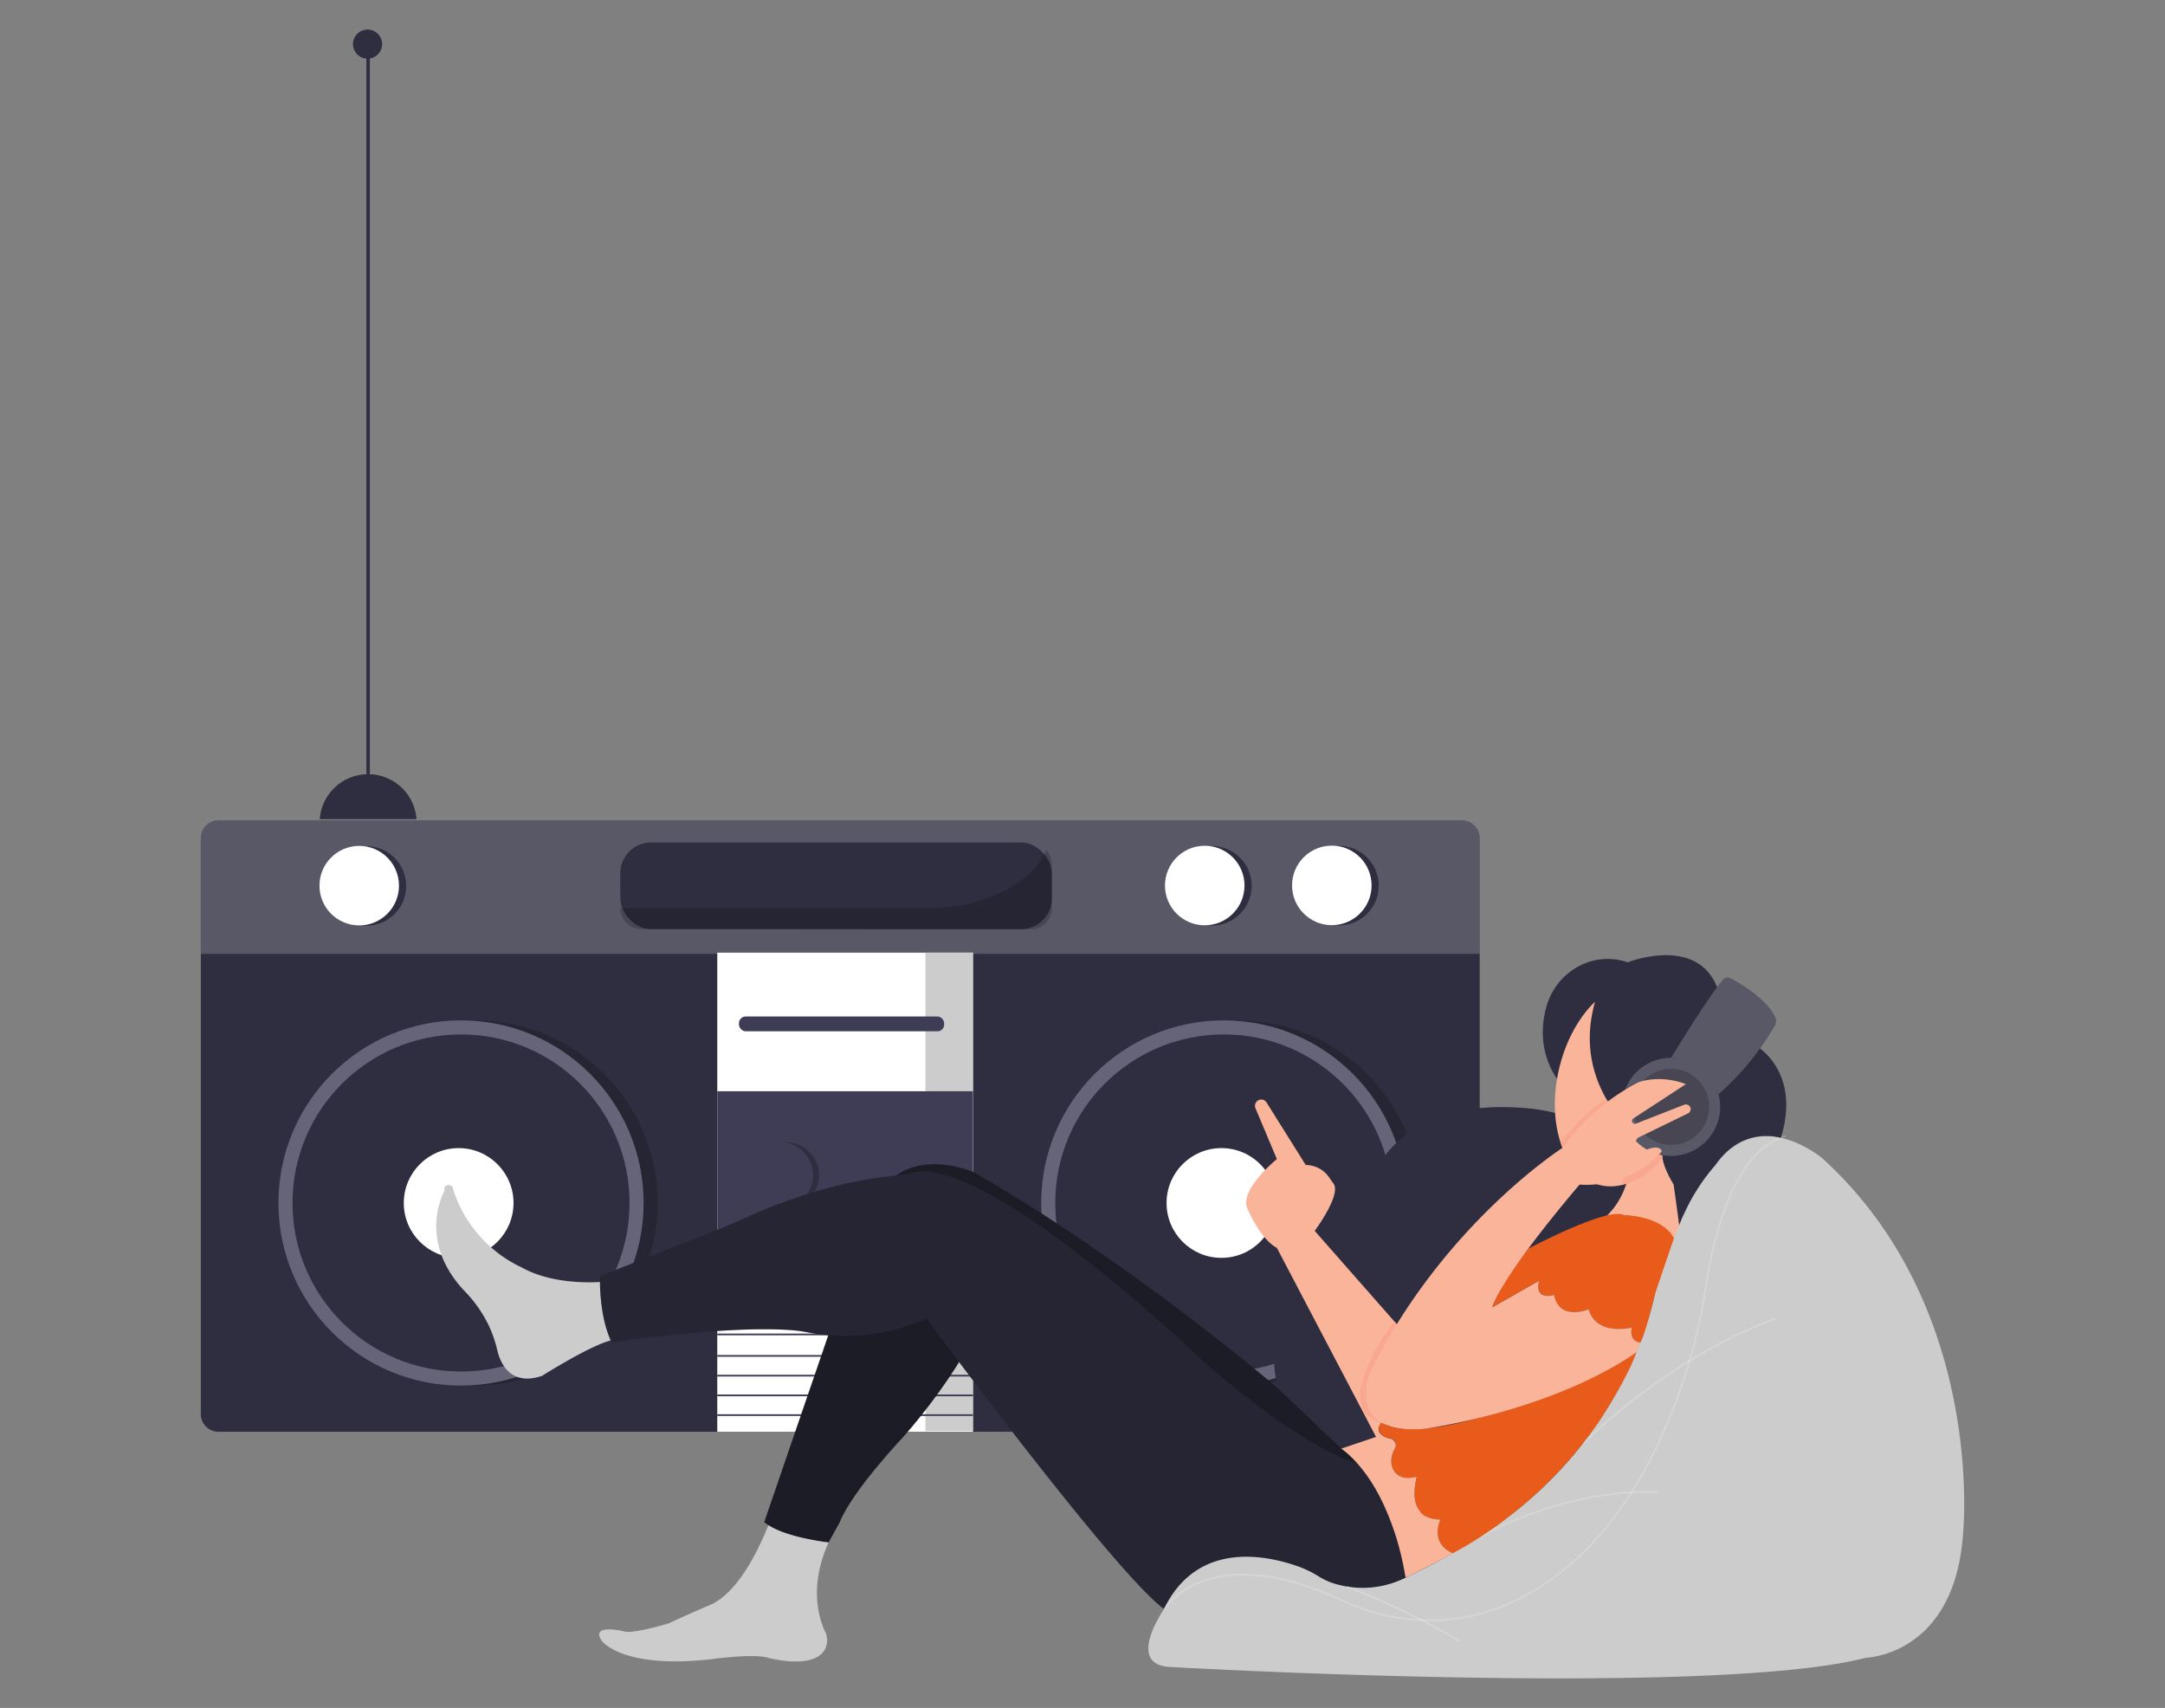  <!DOCTYPE svg PUBLIC "-//W3C//DTD SVG 1.1//EN" "http://www.w3.org/Graphics/SVG/1.1/DTD/svg11.dtd">

<svg id="b818b5b0-6016-4204-ad24-a50ece3d6d41" data-name="Layer 1" xmlns="http://www.w3.org/2000/svg" width="865.76" height="682.89" viewBox="0 0 865.76 682.89">

<rect x="0" y="0" width="865.76" height="682.89" fill="#808080" stroke="none"/>

<defs>

<style xmlns="http://www.w3.org/1999/xhtml">*, ::after, ::before { box-sizing: border-box; }
img, svg { vertical-align: middle; }
</style>

<style xmlns="http://www.w3.org/1999/xhtml">*, body, html { -webkit-font-smoothing: antialiased; }
img, svg { max-width: 100%; }
</style>

</defs>

<path d="M591.72,381.23V565.4a7.07,7.07,0,0,1-7.06,7.07H87.38a7.08,7.08,0,0,1-7.07-7.07V381.23Z" fill="#2f2e41" data-secondary="true"/>

<path d="M591.72,335.17v46.21H80.31V335.17c0-.13,0-.25,0-.37A7.16,7.16,0,0,1,87.1,328H584.93a7.16,7.16,0,0,1,6.78,6.78C591.72,334.92,591.72,335,591.72,335.17Z" fill="#2f2e41" data-secondary="true"/>

<path d="M591.72,335.17v46.21H80.31V335.17c0-.13,0-.25,0-.37A7.16,7.16,0,0,1,87.1,328H584.93a7.16,7.16,0,0,1,6.78,6.78C591.72,334.92,591.72,335,591.72,335.17Z" fill="#fff" opacity="0.2"/>

<circle cx="146.52" cy="354.22" r="15.9" fill="#2f2e41" data-secondary="true"/>

<circle cx="143.65" cy="354.11" r="15.9" fill="#fff"/>

<circle cx="484.63" cy="354.17" r="15.9" fill="#2f2e41" data-secondary="true"/>

<circle cx="481.76" cy="354.06" r="15.9" fill="#fff"/>

<circle cx="535.45" cy="354.11" r="15.9" fill="#2f2e41" data-secondary="true"/>

<circle cx="532.58" cy="354.01" r="15.9" fill="#fff"/>

<path d="M166.55,327.54H127.87a19.39,19.39,0,0,1,38.68,0Z" fill="#2f2e41" data-secondary="true"/>

<rect x="248.06" y="336.83" width="172.57" height="34.69" rx="12.32" fill="#2f2e41" data-secondary="true"/>

<path d="M251.74,363.13H371.33a68.62,68.62,0,0,0,25.11-4.63c8.63-3.41,17.93-9.19,22-18.84a10.41,10.41,0,0,1,2.18,5.68v19s-1.16,7.22-8.51,7.22l-157-.13a8.63,8.63,0,0,1-7.07-8.38Z" opacity="0.2"/>

<rect x="286.83" y="380.9" width="102.23" height="191.56" fill="#fff"/>

<rect x="370.07" y="380.9" width="18.99" height="191.24" fill="#ccc"/>

<rect x="286.83" y="509.53" width="102.23" height="0.69" fill="#3f3d56"/>

<rect x="286.83" y="517.43" width="102.23" height="0.69" fill="#3f3d56"/>

<rect x="286.83" y="525.32" width="102.23" height="0.69" fill="#3f3d56"/>

<rect x="286.83" y="533.2" width="102.23" height="0.69" fill="#3f3d56"/>

<rect x="286.83" y="541.78" width="102.23" height="0.69" fill="#3f3d56"/>

<rect x="286.83" y="549.68" width="102.23" height="0.69" fill="#3f3d56"/>

<rect x="286.83" y="557.57" width="102.23" height="0.69" fill="#3f3d56"/>

<rect x="286.83" y="565.46" width="102.23" height="0.69" fill="#3f3d56"/>

<rect x="286.83" y="436.31" width="102.23" height="66.62" fill="#3f3d56"/>

<rect x="146.52" y="22.38" width="1.38" height="287.16" fill="#2f2e41" data-secondary="true"/>

<circle cx="146.98" cy="17.64" r="5.82" fill="#2f2e41" data-secondary="true"/>

<circle cx="189.98" cy="480.99" r="73.01" opacity="0.2"/>

<circle cx="184.36" cy="480.99" r="73.01" fill="#3f3d56"/>

<circle cx="184.36" cy="480.99" r="73.01" fill="#fff" opacity="0.2"/>

<circle cx="184.36" cy="480.99" r="67.39" fill="#2f2e41" data-secondary="true"/>

<circle cx="185.3" cy="480.99" r="21.94" fill="#2f2e41" data-secondary="true"/>

<circle cx="183.41" cy="480.99" r="21.94" fill="#fff"/>

<circle cx="495" cy="480.99" r="73.01" opacity="0.2"/>

<circle cx="489.38" cy="480.99" r="73.01" fill="#3f3d56"/>

<circle cx="489.38" cy="480.99" r="73.01" fill="#fff" opacity="0.2"/>

<circle cx="489.38" cy="480.99" r="67.39" fill="#2f2e41" data-secondary="true"/>

<circle cx="490.32" cy="480.99" r="21.94" fill="#2f2e41" data-secondary="true"/>

<circle cx="488.43" cy="480.99" r="21.94" fill="#fff"/>

<circle cx="314.27" cy="469.96" r="13.27" fill="#2f2e41" data-secondary="true"/>

<circle cx="311.88" cy="469.88" r="13.27" fill="#3f3d56"/>

<rect x="295.5" y="406.42" width="82.06" height="5.92" rx="2.67" fill="#3f3d56"/>

<path d="M240.66,512.51s-18.49,1.84-31.95-5.71a51.8,51.8,0,0,1-27.52-31.36,1.7,1.7,0,0,0-2.32-1.53s-1.57.2-1.08,2.07c0,0-11.47,19.8,8.12,40.36a52.45,52.45,0,0,1,9.34,13.22l.13.26a49.28,49.28,0,0,1,3.47,10c1.15,4.91,5.08,14.64,17.9,10.29,0,0,19.32-12.21,27.54-14.17C244.29,536,240.64,528,240.66,512.51Z" fill="#ccc"/>

<path d="M305.61,608.63,349.4,480.92s8.87-23.66,39.64-12.43c0,0,54.85,30.17,122.11,86.69l44.05,41L389,535.24s-9.46,18.41-27.81,39.29c0,0-20.41,21.48-25.44,34.2l-4.44,8S313.89,615.14,305.61,608.63Z" fill="#2f2e41" data-secondary="true"/>

<path d="M305.61,608.63,349.4,480.92s8.87-23.66,39.64-12.43c0,0,54.85,30.17,122.11,86.69l44.05,41L389,535.24s-9.46,18.41-27.81,39.29c0,0-20.41,21.48-25.44,34.2l-4.44,8S313.89,615.14,305.61,608.63Z" opacity="0.4"/>

<path d="M239.92,510.24s-.59,16.07,4.74,26.51c0,0,47.3-7.18,73.26-4.78a50.52,50.52,0,0,1,5.47.84,80.56,80.56,0,0,0,47.11-5.64S453.74,639.9,468.34,645l96.26-8.68s-8.72-39-21.79-51.21c0,0-17.27-2.84-60.27-39.53,0,0-86.52-83.56-117.45-76.72a86,86,0,0,1-9.59,1.45c-10.3,1.11-31.68,4.81-58.61,17.14-3.75,1.71-7.55,3.3-11.39,4.81Z" fill="#2f2e41" data-secondary="true"/>

<path d="M239.92,510.24s-.59,16.07,4.74,26.51c0,0,47.3-7.18,73.26-4.78a50.52,50.52,0,0,1,5.47.84,80.56,80.56,0,0,0,47.11-5.64S453.74,639.9,468.34,645l96.26-8.68s-8.72-39-21.79-51.21c0,0-17.27-2.84-60.27-39.53,0,0-86.52-83.56-117.45-76.72a86,86,0,0,1-9.59,1.45c-10.3,1.11-31.68,4.81-58.61,17.14-3.75,1.71-7.55,3.3-11.39,4.81Z" opacity="0.2"/>

<polyline points="639.34 488.46 648.63 468.49 663.93 457.79 671.36 466.28 673.36 485.36 673.36 493.74 668.25 498.42" fill="#f9b499"/>

<path d="M467.79,666.49S684,678.93,746.28,662.8c0,0,35.5-.93,38.73-49.8,0,0,9.22-90.37-56.25-149.85,0,0-25.36-21.67-42.88,2.77,0,0-10.15,5.53-24,51.18,0,0-10.14,58.09-67.31,95.44,0,0-17.09,11.49-33.92,18.93a38.21,38.21,0,0,1-26.8,1.77,26.13,26.13,0,0,1-6-2.62,43.76,43.76,0,0,0-7.85-4c-12.33-4.55-41-11.39-54.57,16.77C465.49,643.43,449.94,665.56,467.79,666.49Z" fill="#ccc"/>

<g opacity="0.2">

<path d="M571.84,648.21a82.49,82.49,0,0,1-35.05-7.92c-27.74-13-45.57-11.39-55.65-7.76-10.9,3.93-15.32,11-15.36,11.08l-.59-.36c.05-.07,4.56-7.33,15.67-11.35,10.2-3.7,28.24-5.35,56.22,7.77,22.59,10.59,48,10.45,69.63-.36,28-14,49.57-41.5,64.21-81.82a233.61,233.61,0,0,0,11.07-44c3.06-19.8,11.29-53.86,32-59.56l.19.67c-20.38,5.59-28.5,39.36-31.53,59a235.1,235.1,0,0,1-11.11,44.11c-14.71,40.48-36.43,68.14-64.56,82.19A78.49,78.49,0,0,1,571.84,648.21Z" fill="#fff"/>

</g>

<g opacity="0.2">

<path d="M583.55,656.46a312.61,312.61,0,0,0-45.14-21.78l.25-.65a315.07,315.07,0,0,1,45.25,21.84Z" fill="#fff"/>

</g>

<g opacity="0.2">

<path d="M590,615.92l-.36-.59c.33-.2,33.94-20.63,73.42-19.08l0,.69C623.73,595.39,590.32,615.71,590,615.92Z" fill="#fff"/>

</g>

<g opacity="0.2">

<path d="M633.13,577.6l-.5-.48c.32-.34,33.08-33.87,77.22-50.28l.24.65C666.1,543.84,633.45,577.26,633.13,577.6Z" fill="#fff"/>

</g>

<path d="M511.15,555.18s-13-40.64,32.34-57.6c0,0-4.87-60.61,66.88-54.5a75.27,75.27,0,0,1,24.46,6.38l17.55,7.88s1.57,17-9.08,28l-87.58,93.89H536.39Z" fill="#2f2e41" data-secondary="true"/>

<ellipse cx="649.5" cy="433.46" rx="41.52" ry="26.77" transform="translate(78.63 966.23) rotate(-76.74)" fill="#f9b499"/>

<path d="M622.64,431.28s-9.14-11.43-4.26-28.71a26.16,26.16,0,0,1,17.93-18.26,24.57,24.57,0,0,1,14.58.45s27.52-10.95,35.8,10.06l16.87,24.26s16.55,10.48,8.57,35.86c0,0-15.37-5.1-26.25,11a81.14,81.14,0,0,0-14.4,23.94s-1.36-10.42-2.24-16.34c0,0-4.25-6.73-4.44-11.11,0,0-38.32-22-26.95-61.91C637.85,400.5,626.24,410.24,622.64,431.28Z" fill="#2f2e41" data-secondary="true"/>

<path d="M558.28,529.14l-32.54-37s10.35-13.91,7.69-18.64l-2-2.83a11.28,11.28,0,0,0-9.28-4.86h0l-15.66-25a2.51,2.51,0,0,0-3.25-.91h0a2.52,2.52,0,0,0-1.19,3.22l8.56,20.32s-13.91,11.24-12.13,18.93c0,0,5,12.73,12.13,16.57l39.65,75.57-13.91,4.71s19.18,12,25.72,51.58c0,0,13.75-6.82,18.83-9.84,0,0-9.05-3.07-4.9-13.43,0,0-13.91,1.18-9.47-17.16,0,0-8.58,3-10.06-5,0,0-.78-2.22,1.3-6.21a2.72,2.72,0,0,0-1.88-4l-.16,0s-6.33-1.32-3.8-5.58a4.88,4.88,0,0,0,.7-1.87Z" fill="#f9b499"/>

<path d="M611.14,499.26s31.93-17,38.36-13.41c0,0,15,.08,19.89,9.21l-7.49,22s-4.15,17.29-5.95,19.65c0,0-4.39.18-3.49-5.93,0,0-14,3.65-17.25-7.3,0,0-11.93,4.83-13.81-5.72,0,0-8.18,2.27-5.91-5.72l-18.74,10.65S598.72,515.16,611.14,499.26Z" fill="#e85b1a" data-primary="true"/>

<path d="M552.39,568.73s-3.42,4.19,2.57,6.19c0,0,5.46.25,2.17,5.72,0,0-3.21,7.41,4,10.06a11.74,11.74,0,0,0,5.44-.31s-2.66,9.46,1.19,13.68c0,0,.73,3,8.28,3.48,0,0-4.55,9.26,4.9,13.43,0,0,34.17-16.44,59.12-53.59,0,0,11-16.73,14.32-26.75,0,0-22.12,16.63-65.52,26.88C588.86,567.52,562.66,575.48,552.39,568.73Z" fill="#e85b1a" data-primary="true"/>

<path d="M307.34,609.84c-.31-.2-9.57,27.15-24.81,32.47,0,0-8,3.41-15.24,6.81,0,0-14.79,4.44-17.9,3.11,0,0-13.61-3.26-8.73,3.84,0,0,8,11.25,43.2,7.4,0,0,17.51-2.52,23.48-.59,0,0,18,4.89,22.54-3.4a7.86,7.86,0,0,0,.06-7.13c-2.19-4.6-6.72-17.73,1.41-35.63C331.35,616.72,314.78,614.8,307.34,609.84Z" fill="#ccc"/>

<path d="M648.73,473.74l.36-3.14s8.21-3.56,13.46-9.81l2.44,1.39S661.11,470.57,648.73,473.74Z" fill="#f9a88f"/>

<path d="M625.62,460.45a13.37,13.37,0,0,1-1.51-3.6s10.55-14,18.42-17.14l.92,1.6s-10.59,8.09-17.54,18.25Z" fill="#f9a88f"/>

<circle cx="668.25" cy="442.55" r="19.63" fill="#2f2e41" data-secondary="true"/>

<circle cx="668.25" cy="442.55" r="19.63" fill="#fff" opacity="0.2"/>

<circle cx="668.25" cy="442.55" r="15.24" opacity="0.2"/>

<path d="M668.25,422.92s15.08-24.82,20.89-31.29a2.29,2.29,0,0,1,2.77-.51c3.89,2,14.35,8.07,17.89,15.45a3.91,3.91,0,0,1-.14,3.61,109.33,109.33,0,0,1-22.44,27.34S683.49,423.91,668.25,422.92Z" fill="#2f2e41" data-secondary="true"/>

<path d="M668.25,422.92s15.08-24.82,20.89-31.29a2.29,2.29,0,0,1,2.77-.51c3.89,2,14.35,8.07,17.89,15.45a3.91,3.91,0,0,1-.14,3.61,109.33,109.33,0,0,1-22.44,27.34S683.49,423.91,668.25,422.92Z" fill="#fff" opacity="0.2"/>

<path d="M553.72,569.08c3.1,1.75-6.47-1.87-7.9-4.21a14.06,14.06,0,0,1-1.58-10.54c3.14-13.43,13.43-25.91,13.43-25.91l1.31,1.49-9.35,17.57a22.4,22.4,0,0,0-2.67,9.41A12.8,12.8,0,0,0,553.72,569.08Z" fill="#f9a88f"/>

<path d="M615.49,512.08l-18.74,10.65s2-10.25,34.91-49.11c0,0,19.44,2.26,32.75-13.17a.24.24,0,0,0,.06-.25c-.16-.59-1.11-2.53-6.49-.35a3.45,3.45,0,0,1-3.14-.23c-1.11-.73-1.91-2.12.11-4.69L675,445.17a1.92,1.92,0,0,0,.92-2.46h0a1.9,1.9,0,0,0-2.44-1l-19.26,7.54a1.17,1.17,0,0,1-1.55-.79h0a1.14,1.14,0,0,1,.49-1.27l21-13.71s-9.17-4-18.94-.77a86,86,0,0,0-30.38,26.24s-48,30.66-77.17,90.23c0,0-9.86,24.86,22.09,22.1,0,0,50.17-6.79,84.66-30.62l1.57-3.89s-4.59,0-3.49-5.93c0,0-14.09,3.55-17.25-7.3,0,0-11.64,4.93-13.81-5.72C621.4,517.8,613.32,520.37,615.49,512.08Z" fill="#f9b499"/>

</svg>